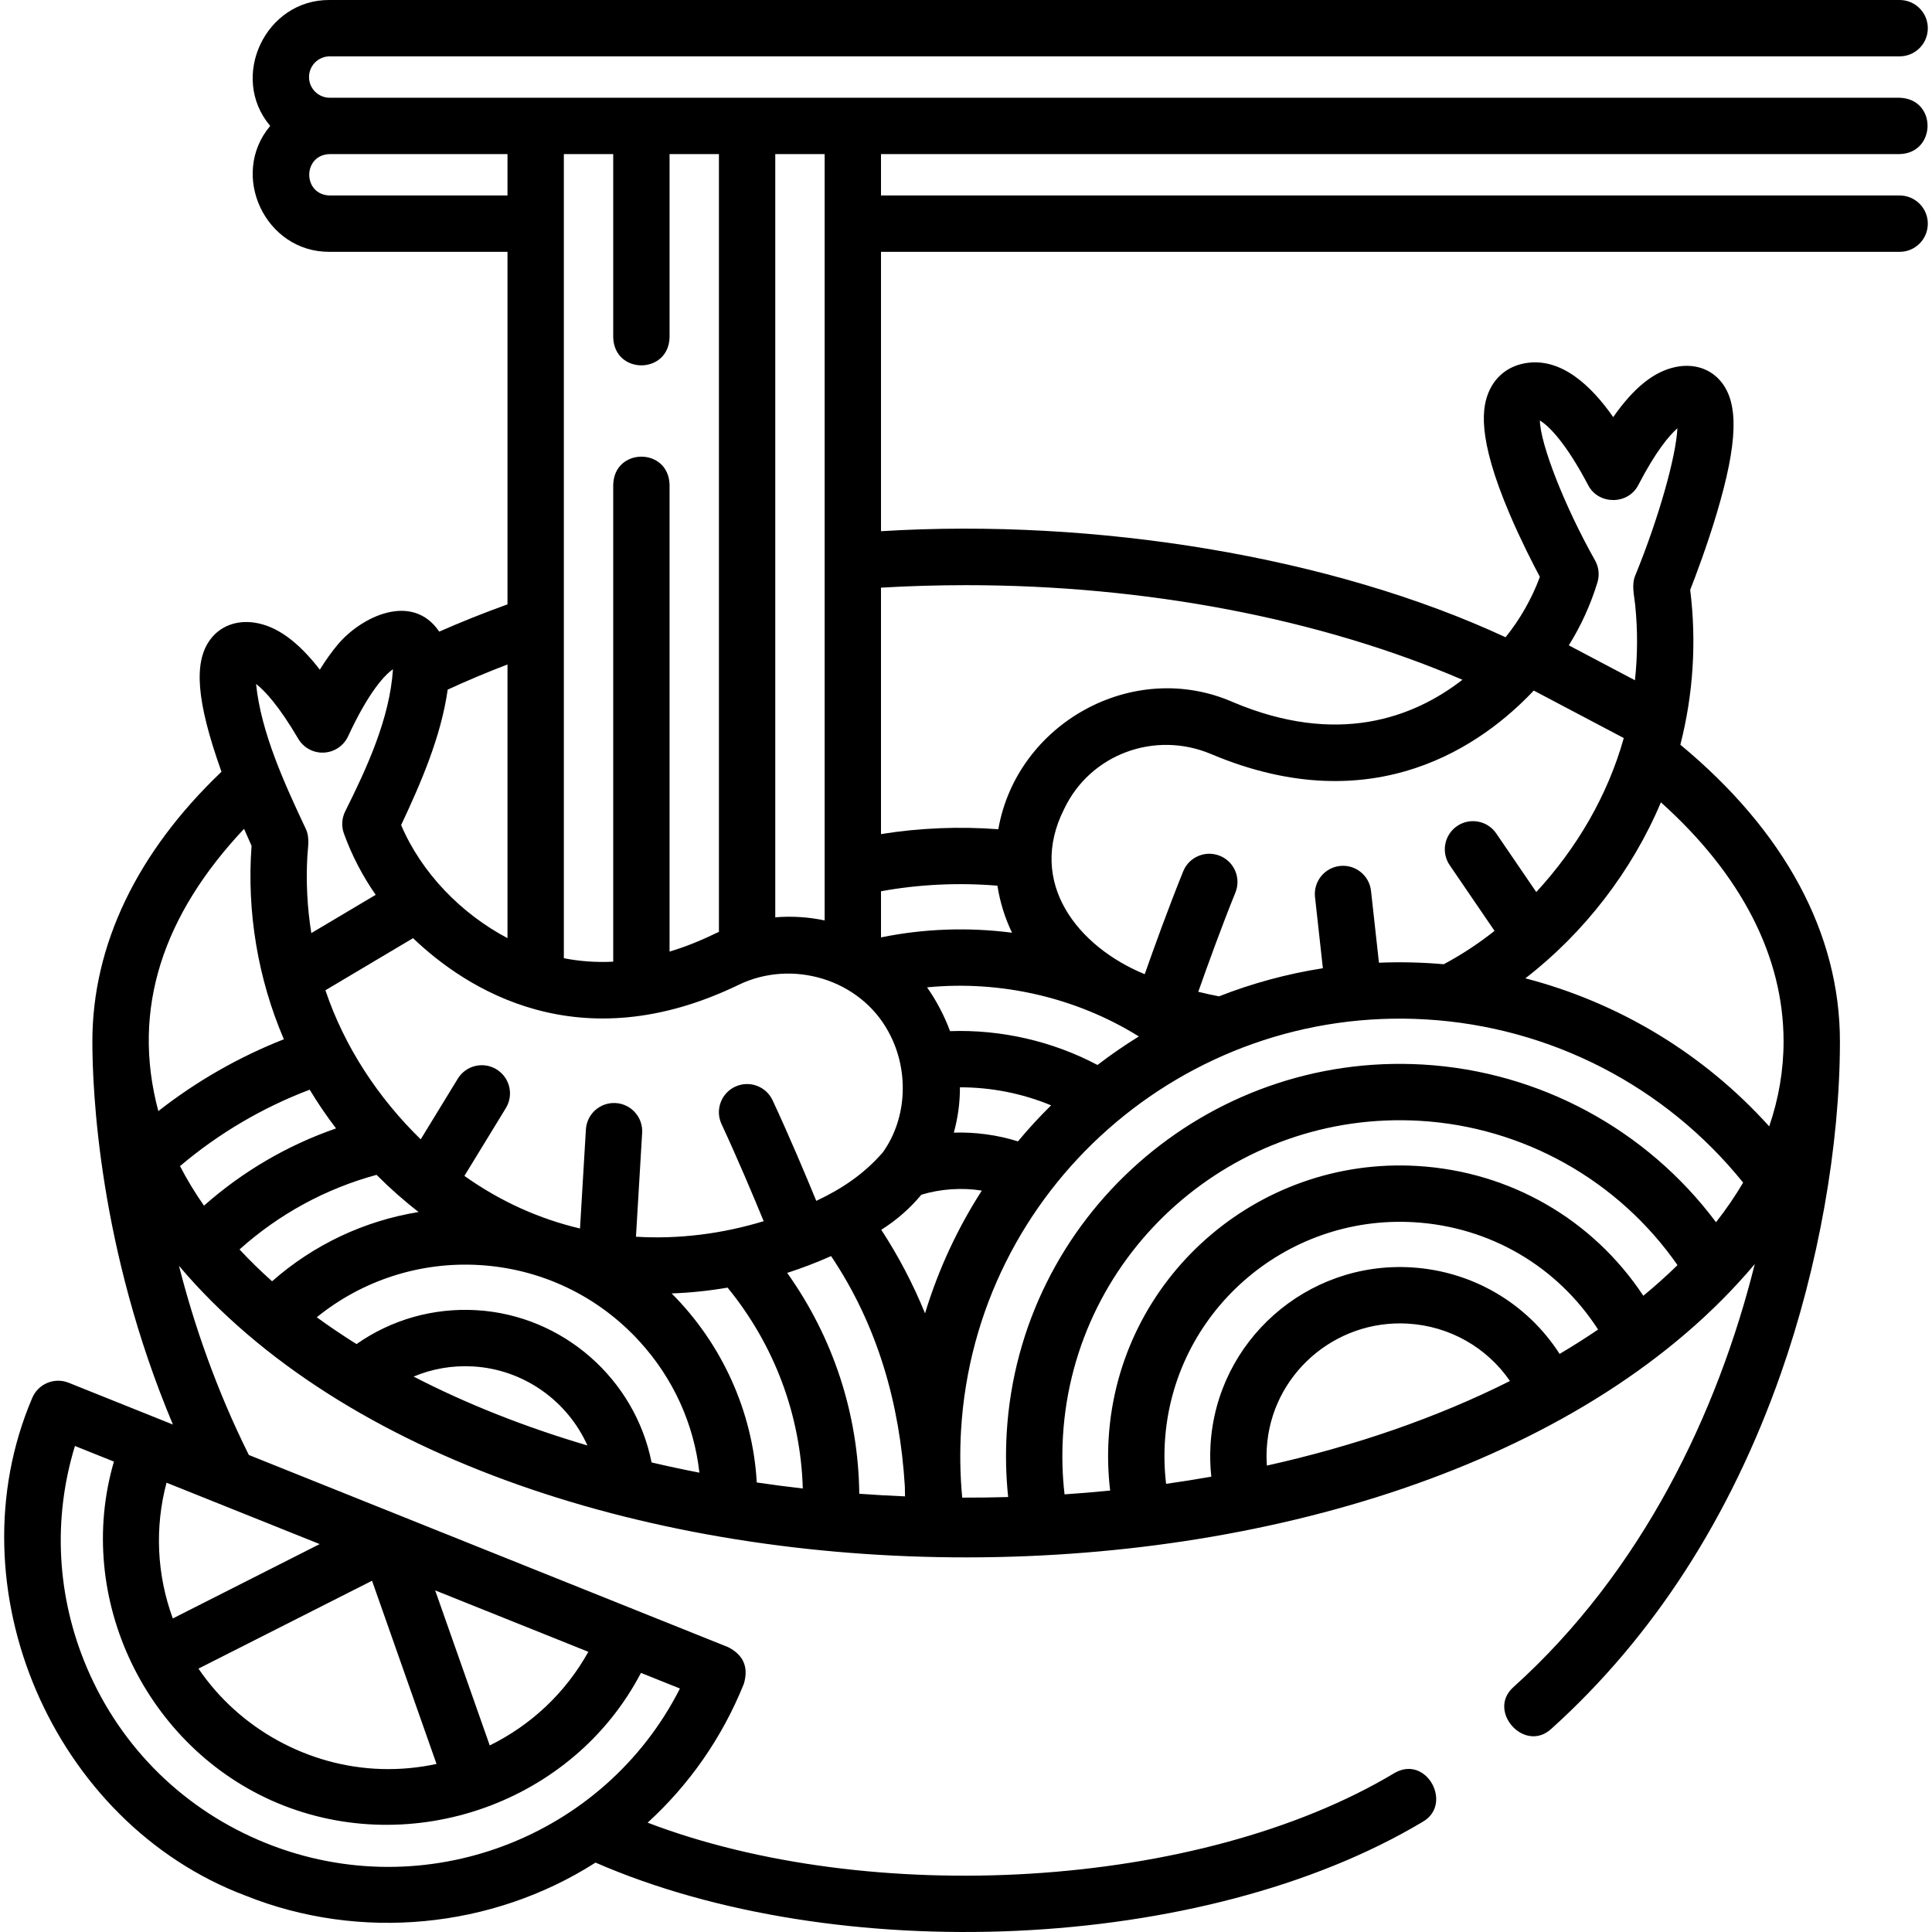 <svg id="Layer_1" enable-background="new 0 0 514.306 514.306" height="512" viewBox="0 0 514.306 514.306" width="512" xmlns="http://www.w3.org/2000/svg"><path d="m505.692 41.02c9.758-.248 10.049-14.657 0-15h-417.92c-3.038 0-5.509-2.472-5.509-5.51s2.472-5.509 5.509-5.509h417.92c4.143 0 7.5-3.358 7.5-7.5s-3.357-7.5-7.5-7.5h-417.92c-17.1-.174-26.852 20.502-15.844 33.519-10.965 13.018-1.333 33.668 15.844 33.519h47.326v93.848c-6.24 2.246-12.316 4.672-18.173 7.256-7.119-10.549-20.648-4.085-26.953 3.375-1.61 1.904-3.224 4.157-4.832 6.743-5.908-7.614-11.569-11.652-17.404-12.512-4.833-.71-9.12.931-11.77 4.503-4.492 6.059-3.642 16.458 2.843 34.774.05.14.1.281.149.421-22.507 21.445-34.369 46.17-34.369 71.778 0 12.895 1.691 55.083 21.445 101.995l-27.753-11.126c-3.844-1.541-8.206.323-9.75 4.164-21.476 50.413 5.553 113.046 56.808 132.361 30.405 12.189 65.597 8.833 93.193-8.788 63.955 27.861 161.575 24.185 220.188-10.852 8.152-4.652 1.086-17.893-7.436-13.027-52.337 31.38-140.022 35.738-198.882 13.248 10.889-9.943 19.762-22.406 25.613-36.959 1.308-4.405-.081-7.658-4.167-9.759l-127.605-51.16c-8.742-17.571-14.635-34.814-18.6-50.355 87.63 103.584 332.063 103.551 419.486-.472-9.832 39.385-29.865 81.677-64.3 112.667-7.035 6.333 2.967 17.51 10.035 11.149 27.126-24.412 47.724-56.277 61.223-94.708 9.982-28.422 15.708-60.635 15.708-88.378 0-28.721-14.666-55.942-42.481-78.983 3.448-13.405 4.335-27.487 2.621-41.22 1.404-3.57 4.495-11.707 7.123-20.555 5.541-18.651 5.856-29.09 1.057-34.905-2.83-3.429-7.196-4.843-11.979-3.881-5.767 1.16-11.198 5.474-16.693 13.359-5.595-8.01-13.854-16.287-23.828-14.276-4.148.834-7.396 3.397-9.143 7.215-1.919 4.192-3.441 12.173 5.459 32.993 2.94 6.879 6.124 13.093 7.989 16.596-2.099 5.721-5.295 11.322-9.132 16.071-46.228-21.491-109.083-31.751-166.263-28.231v-74.369h271.167c4.143 0 7.5-3.358 7.5-7.5s-3.357-7.5-7.5-7.5h-271.167v-11.019zm-375.321 423.62-14.527-41.272 40.771 16.345c-6.131 11.063-15.41 19.597-26.244 24.927zm-28.903 6.274c-19.369-.595-37.722-10.654-48.634-26.722l46.204-23.392 17.166 48.769c-4.801 1.036-9.748 1.499-14.736 1.345zm-43.511-70.753c.052.021.103.042.155.062l26.989 10.82-39.1 19.796c-4.278-11.698-4.84-24.214-1.668-36.14zm12.965 90.535c-21.652-8.68-38.608-25.244-47.746-46.641-8.093-18.95-9.18-39.683-3.226-59.131l10.376 4.16c-10.661 36.467 8.676 76.245 43.522 90.891 35.856 15.018 78.712-.034 96.776-34.645l10.376 4.159c-20.091 39.685-67.87 58.129-110.078 41.207zm92.318-449.676v48.804c.307 9.916 14.696 9.909 15 0v-48.804h13.142v207.043c-.423.189-.846.385-1.266.588-4.111 1.988-8.07 3.527-11.876 4.675v-124.325c-.307-9.916-14.696-9.909-15 0v127.002c-4.678.237-9.06-.121-13.142-.922v-214.061zm102.279 194.756c.673 4.344 1.984 8.565 3.886 12.521-11.56-1.504-23.457-1.101-34.88 1.246v-12.287c10.184-1.853 20.677-2.34 30.994-1.48zm142.774-51.945 23.962 12.642c-4.296 15.336-12.518 29.321-23.295 40.997l-10.651-15.603c-2.335-3.421-7.002-4.302-10.422-1.967-3.422 2.335-4.302 7.001-1.967 10.423l11.932 17.481c-4.279 3.393-8.79 6.357-13.519 8.88-5.718-.503-11.517-.64-17.249-.403l-2.113-19.125c-.456-4.117-4.156-7.086-8.278-6.631-4.117.455-7.086 4.161-6.632 8.278l2.093 18.946c-9.575 1.497-18.835 4.029-27.651 7.482-1.85-.352-3.69-.756-5.518-1.211 2.372-6.733 6.163-17.228 9.889-26.429 1.554-3.839-.298-8.212-4.138-9.766-3.841-1.556-8.212.299-9.767 4.137-3.927 9.701-7.837 20.539-10.241 27.376-17.871-7.36-31.374-24.364-21.435-44.006 6.906-14.528 24.095-20.937 39.13-14.59 43.559 18.388 72.5-2.706 85.87-16.911zm-167.42 211.862c.025.882.04 1.765.045 2.649-4.083-.169-8.142-.401-12.176-.696-.248-21.201-6.904-41.543-19.188-58.793 3.951-1.277 7.854-2.771 11.688-4.478 12.378 18.446 18.296 39.316 19.631 61.318zm-39.42-1.053c-1.046-18.857-9.313-37.004-22.67-50.324 4.973-.177 9.952-.695 14.9-1.547 12.493 15.302 19.449 33.929 20.026 53.475-4.119-.469-8.206-1.004-12.256-1.604zm-28.003-5.336c-4.386-22.134-23.543-39.164-46.58-40.524-11.503-.677-22.657 2.502-31.963 9.022-3.701-2.318-7.229-4.699-10.58-7.141 12.119-9.826 27.481-14.834 43.268-13.9 16.364.966 31.479 8.148 42.56 20.224 9.039 9.849 14.578 22.054 16.032 35.047-4.297-.834-8.545-1.743-12.737-2.728zm-17.075-4.515c-16.592-4.898-32.133-11.04-46.266-18.341 4.955-2.083 10.358-3.02 15.877-2.694 13.509.798 25.119 9.243 30.389 21.035zm-92.611-52.179c10.477-9.4 22.919-16.18 36.476-19.861 3.517 3.533 7.255 6.847 11.199 9.896-14.415 2.326-27.935 8.676-39.011 18.438-3.098-2.766-5.987-5.592-8.664-8.473zm-15.838-22.193c10.229-8.669 22.004-15.604 34.519-20.336 2.131 3.543 4.471 6.984 7.013 10.306-12.935 4.479-24.85 11.444-35.157 20.564-2.415-3.454-4.543-6.968-6.375-10.534zm186.672 16.96c4.133-2.602 7.702-5.767 10.666-9.335 5.059-1.556 10.856-1.942 16.1-1.103-6.448 10.027-11.574 20.998-15.116 32.684-3.15-7.74-7.044-15.194-11.65-22.246zm36.381-23.537c-5.42-1.715-11.381-2.518-17.069-2.326 1.089-3.913 1.642-7.974 1.63-12.067 8.303-.016 16.594 1.62 24.267 4.801-3.095 3.048-6.042 6.25-8.828 9.592zm21.179-20.338c-11.983-6.349-25.709-9.485-39.258-9.008-1.402-3.886-3.693-8.253-6.112-11.656 19.562-1.924 39.679 2.674 56.376 13.066-3.798 2.35-7.472 4.886-11.006 7.598zm-55.642-8.832c5.444 9.868 5.139 22.78-1.495 32.084-5.025 5.776-10.83 9.671-17.724 12.924-2.751-6.697-7.207-17.301-11.625-26.771-1.75-3.754-6.215-5.378-9.967-3.627-3.754 1.75-5.378 6.213-3.627 9.967 4.185 8.973 8.505 19.241 11.219 25.837-10.964 3.342-22.551 4.839-34 4.137l1.645-27.653c.246-4.135-2.907-7.686-7.042-7.932-4.14-.244-7.687 2.907-7.932 7.042l-1.568 26.354c-10.563-2.492-20.974-7.036-30.773-14.002l11.036-18.053c2.161-3.534 1.047-8.15-2.487-10.311-3.535-2.162-8.151-1.047-10.311 2.487l-9.868 16.142c-11.338-11.062-20.305-24.64-25.368-39.683l23.329-13.868c14.085 13.476 44.083 33.02 86.687 12.413 14.219-6.879 32.285-1.522 39.871 12.513zm-148.744-222.631c-7.267-.192-7.261-10.83 0-11.019h47.326v11.019zm47.326 197.696c-12.26-6.474-22.847-17.281-28.316-30.095 5.31-11.303 10.63-23.577 12.395-36.058 5.121-2.364 10.443-4.603 15.921-6.697zm-55.709-53.086c1.411 2.407 4.044 3.836 6.83 3.697 2.787-.134 5.269-1.805 6.443-4.336 5.49-11.838 9.783-16.383 11.945-17.847-.838 13.067-6.936 26.256-12.712 37.827-.918 1.839-1.042 3.976-.341 5.908 2.092 5.77 4.931 11.242 8.458 16.309l-17.137 10.187c-1.077-6.698-1.44-13.537-1.059-20.412.142-2.552.728-5.032-.479-7.483-5.456-11.576-11.887-25.535-13.167-38.439 2.289 1.798 6.053 5.781 11.219 14.589zm-14.418 23.989c.807 1.87 1.497 3.414 1.996 4.514-1.293 17.555 1.663 35.328 8.6 51.505-11.955 4.699-23.281 11.181-33.417 19.12-7.318-27.332 1.386-52.355 22.821-75.139zm191.176 178.037c-.565-5.972-.666-11.988-.309-17.976 3.822-64.087 59.331-113.138 123.773-109.325 33.119 1.956 63.717 17.742 84.421 43.443-2.107 3.575-4.515 7.094-7.217 10.546-18.424-24.644-46.91-40.137-77.929-41.969-57.71-3.415-107.467 40.56-110.895 98.015-.341 5.717-.211 11.446.384 17.11-4.054.115-8.143.169-12.228.156zm181.313-53.741c-13.467-20.33-35.467-33.087-60.184-34.547-42.766-2.533-79.617 30.054-82.156 72.624-.275 4.615-.138 9.225.408 13.781-4.018.4-8.066.738-12.14 1.011-.589-5.124-.732-10.317-.423-15.502 2.937-49.202 45.546-86.853 95.037-83.934 27.596 1.63 52.853 15.875 68.557 38.412-2.831 2.776-5.866 5.496-9.099 8.155zm-100.239 40.572c1.16-19.436 18.009-34.295 37.561-33.152 11.11.656 21.038 6.35 27.178 15.274-19.324 9.705-41.189 17.281-64.71 22.519-.112-1.538-.122-3.088-.029-4.641zm77.96-25.088c-8.645-13.445-23.182-22.073-39.515-23.037-27.801-1.65-51.768 19.545-53.418 47.232-.17 2.841-.099 5.677.21 8.482-3.974.701-7.987 1.337-12.037 1.908-.439-3.668-.55-7.381-.328-11.1 2.047-34.319 31.819-60.576 66.299-58.542 20.227 1.195 38.198 11.76 49.025 28.566-3.261 2.218-6.674 4.383-10.236 6.491zm59.614-83.193c0 7.658-1.293 15.224-3.822 22.619-17.378-19.286-39.972-32.93-64.916-39.41 15.657-12.08 28.413-28.626 36.084-46.851 21.407 19.208 32.654 41.048 32.654 63.642zm-51.988-148.02c2.745 5.217 10.571 5.212 13.294-.04 4.691-9.042 8.237-13.225 10.432-15.152-.373 7.533-4.945 23.85-11.191 39.11-1.095 2.561-.297 5.367-.04 7.976.677 6.694.645 13.388-.073 19.983l-17.603-9.287c3.265-5.25 5.821-10.871 7.617-16.752.6-1.963.368-4.087-.64-5.875-8.153-14.467-14.543-30.904-14.683-37.225 2.197 1.295 6.737 5.578 12.887 17.262zm-165.615 26.568c47.801 0 94.236 8.896 132.117 25.182-13.049 10.124-33.245 17.707-61.051 5.969-26.632-11.708-57.599 5.661-62.5 33.825-10.386-.789-20.948-.362-31.234 1.291v-65.607c7.509-.439 15.106-.66 22.668-.66zm-37.667-6.386v.058 81.506c-.004.139-.004.279 0 .419v13.651c-4.277-.904-8.704-1.195-13.143-.828v-203.173h13.143z"/></svg>